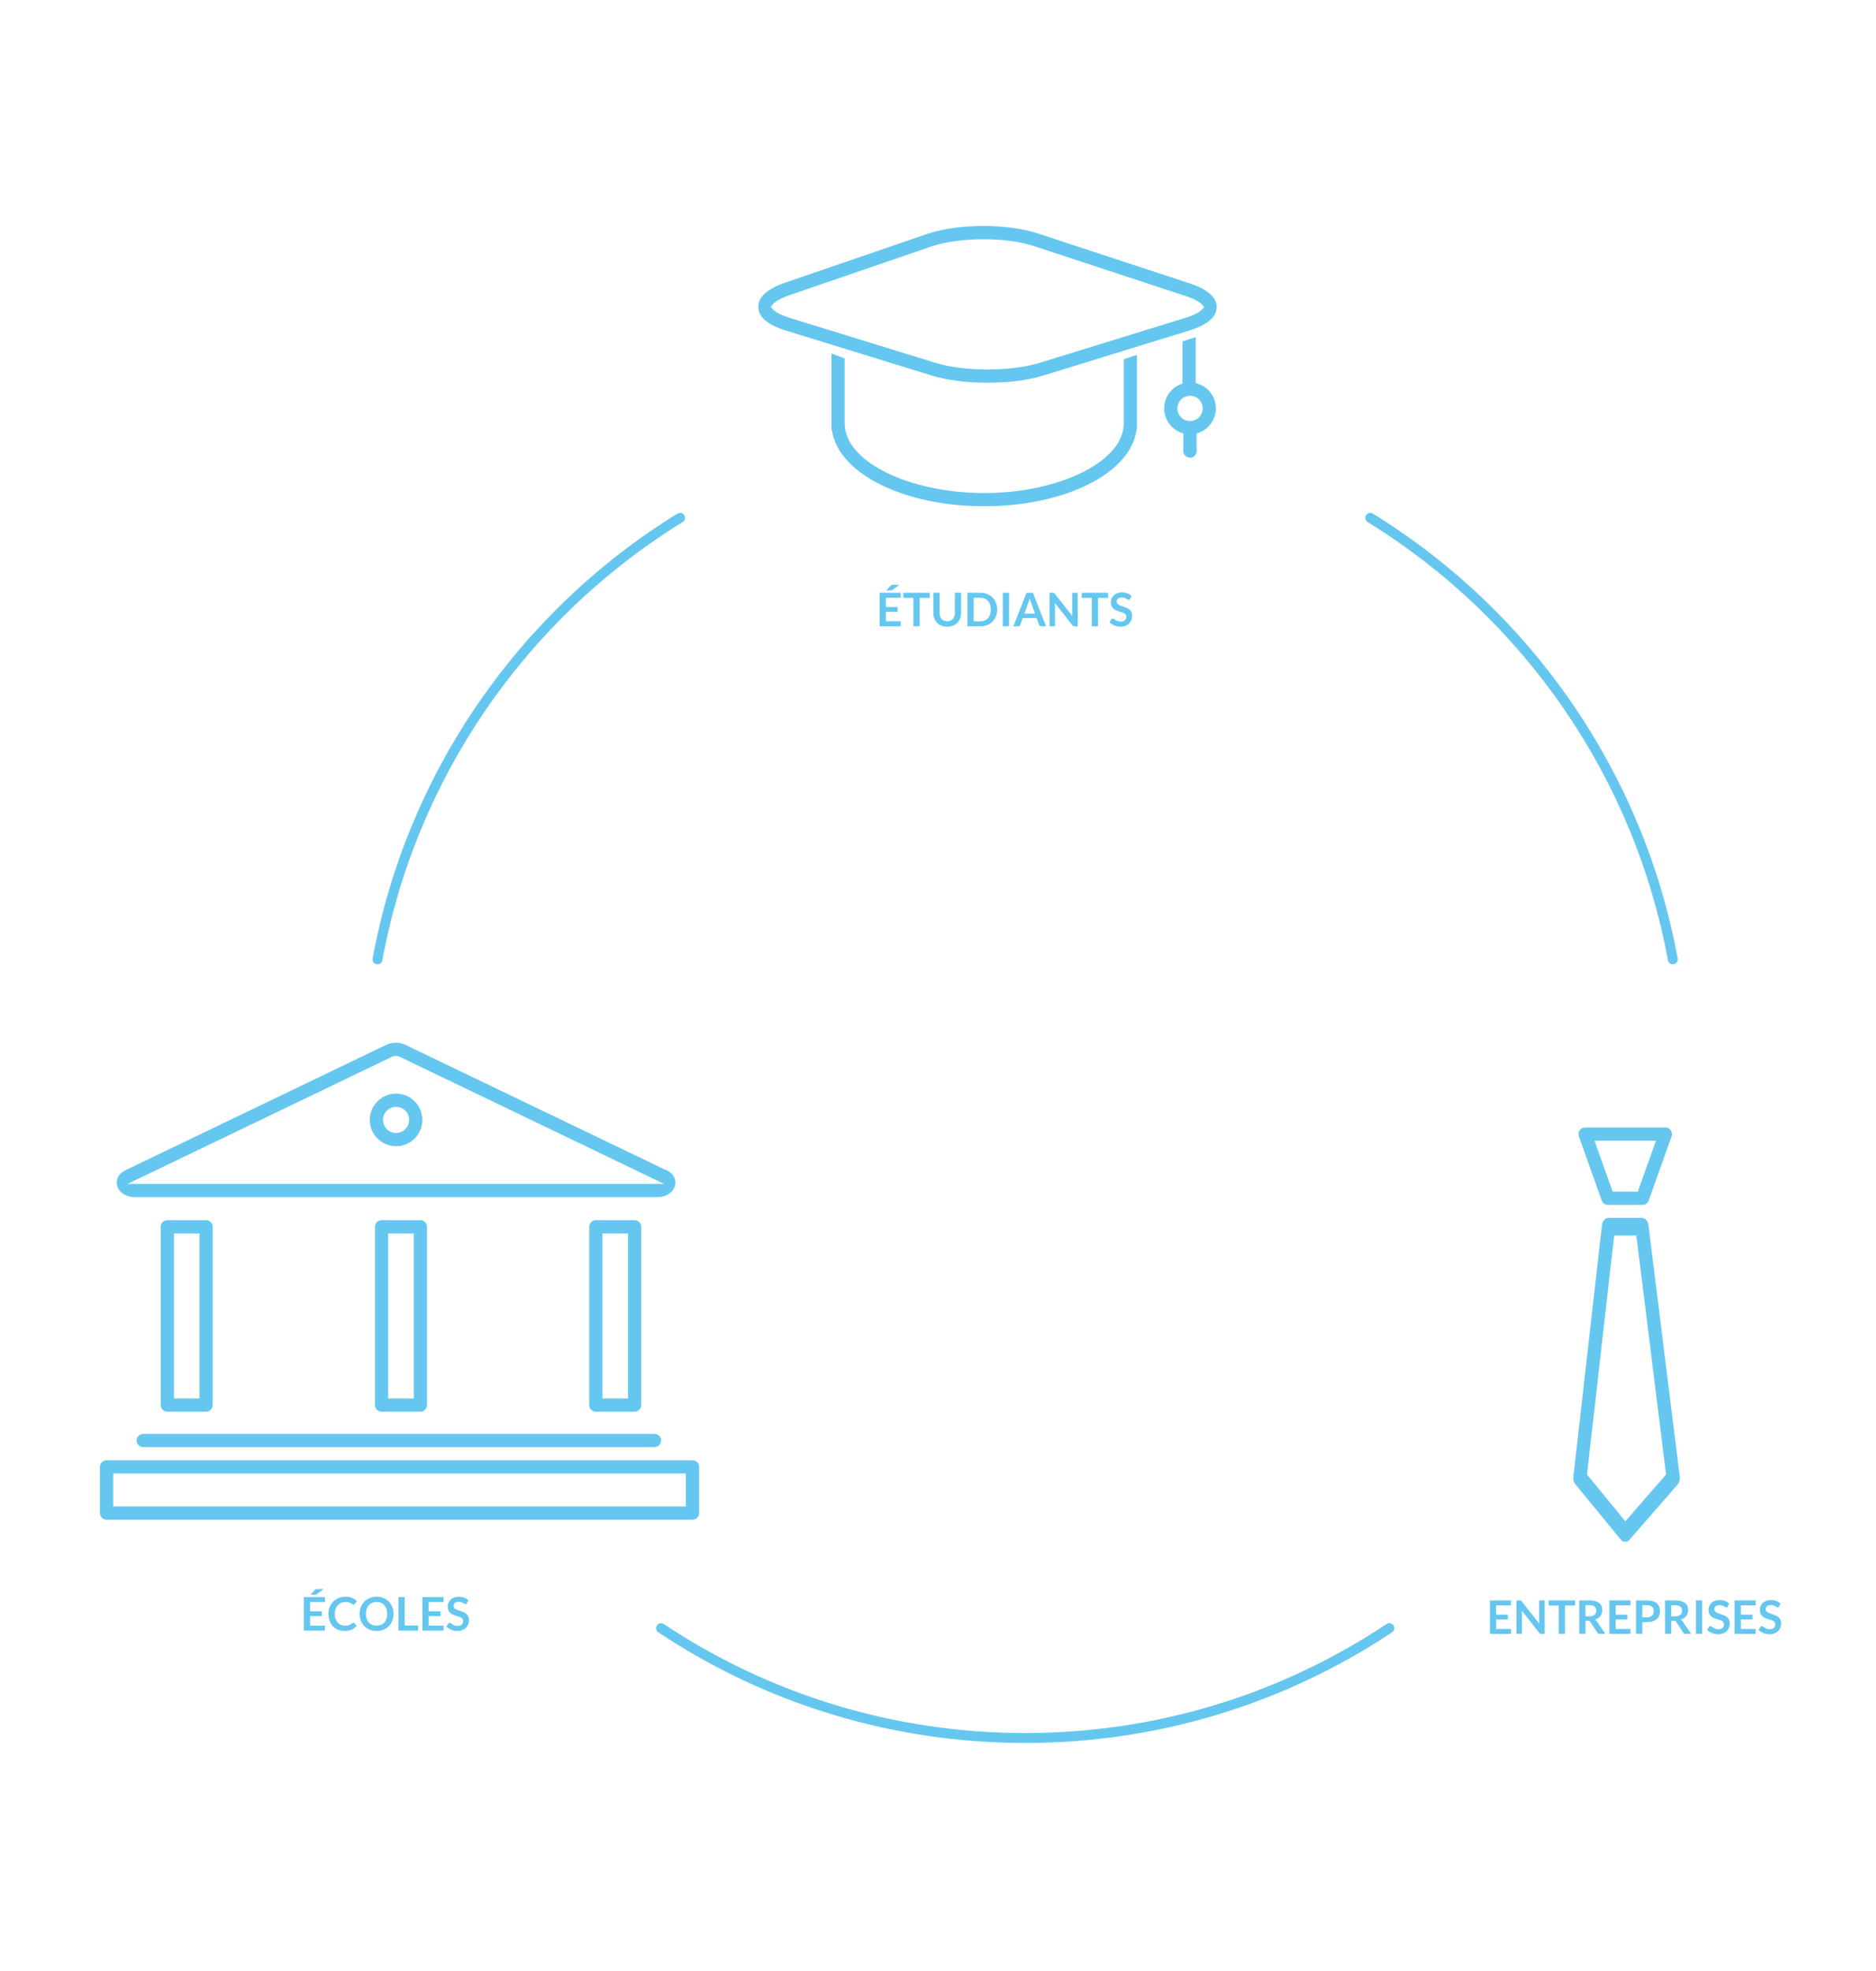 <?xml version="1.0" encoding="utf-8"?>
<!-- Generator: Adobe Illustrator 16.0.0, SVG Export Plug-In . SVG Version: 6.00 Build 0)  -->
<!DOCTYPE svg PUBLIC "-//W3C//DTD SVG 1.1//EN" "http://www.w3.org/Graphics/SVG/1.1/DTD/svg11.dtd">
<svg version="1.1" id="Calque_1" xmlns="http://www.w3.org/2000/svg" xmlns:xlink="http://www.w3.org/1999/xlink" x="0px" y="0px"
	 width="566.93px" height="595.28px" viewBox="0 0 566.93 595.28" enable-background="new 0 0 566.93 595.28" xml:space="preserve">
<path fill="#65C7EF" d="M200.762,353.147l-0.124-0.05l-78.194-37.573c-0.843-0.402-1.818-0.616-2.817-0.616
	c-0.999,0-1.977,0.215-2.829,0.62L37.896,353.44c-2.256,1.087-3.186,3.263-2.259,5.291c0.786,1.715,2.782,2.823,5.083,2.823h157.947
	c3.043,0,5.427-1.919,5.427-4.369C204.094,355.363,202.817,353.816,200.762,353.147z M38.57,357.555l79.955-38.418
	c0.388-0.184,0.814-0.222,1.105-0.222c0.29,0,0.713,0.038,1.087,0.218l79.962,38.422H38.57z"/>
<path fill="#65C7EF" d="M62.283,368.52H50.564c-1.103,0-2,0.897-2,2v53.828c0,1.103,0.897,2,2,2h11.719c1.103,0,2-0.897,2-2V370.52
	C64.283,369.417,63.386,368.52,62.283,368.52z M60.283,422.348h-7.719V372.52h7.719V422.348z"/>
<path fill="#65C7EF" d="M191.783,368.52h-11.719c-1.103,0-2,0.897-2,2v53.828c0,1.103,0.897,2,2,2h11.719c1.103,0,2-0.897,2-2
	V370.52C193.783,369.417,192.886,368.52,191.783,368.52z M189.783,422.348h-7.719V372.52h7.719V422.348z"/>
<path fill="#65C7EF" d="M127.033,368.52h-11.719c-1.103,0-2,0.897-2,2v53.828c0,1.103,0.897,2,2,2h11.719c1.103,0,2-0.897,2-2
	V370.52C129.033,369.417,128.136,368.52,127.033,368.52z M125.033,422.348h-7.719V372.52h7.719V422.348z"/>
<path fill="#65C7EF" d="M209.283,441.02H32.194c-1.103,0-2,0.897-2,2v13.953c0,1.103,0.897,2,2,2h177.089c1.103,0,2-0.897,2-2
	V443.02C211.283,441.917,210.386,441.02,209.283,441.02z M207.283,454.973H34.194v-9.953h173.089V454.973z"/>
<path fill="#65C7EF" d="M197.783,433.066h-154.5c-1.103,0-2,0.897-2,2s0.897,2,2,2h154.5c1.103,0,2-0.897,2-2
	S198.886,433.066,197.783,433.066z"/>
<path fill="#65C7EF" d="M119.694,330.287c-4.381,0-7.945,3.564-7.945,7.945s3.564,7.945,7.945,7.945s7.945-3.564,7.945-7.945
	S124.075,330.287,119.694,330.287z M119.694,342.178c-2.175,0-3.945-1.77-3.945-3.945s1.77-3.945,3.945-3.945
	s3.945,1.77,3.945,3.945S121.87,342.178,119.694,342.178z"/>
<path fill="#65C7EF" d="M309.806,526.408c-39.654,0-77.994-11.557-110.875-33.421c-0.69-0.459-0.877-1.39-0.418-2.079
	c0.459-0.689,1.391-0.877,2.08-0.419c32.388,21.536,70.154,32.919,109.214,32.919c39.063,0,76.83-11.385,109.219-32.923
	c0.69-0.458,1.621-0.271,2.08,0.418c0.459,0.69,0.271,1.621-0.418,2.08C387.804,514.851,349.462,526.408,309.806,526.408z"/>
<path fill="#65C7EF" d="M505.522,291.234c-0.71,0-1.341-0.506-1.474-1.229c-10.052-54.743-43.122-102.975-90.732-132.33
	c-0.705-0.435-0.925-1.359-0.489-2.064c0.435-0.706,1.36-0.923,2.063-0.49c48.332,29.8,81.904,78.766,92.109,134.342
	c0.149,0.815-0.39,1.597-1.205,1.746C505.704,291.226,505.612,291.234,505.522,291.234z"/>
<path fill="#65C7EF" d="M114.088,291.237c-0.09,0-0.181-0.008-0.273-0.025c-0.815-0.149-1.354-0.931-1.204-1.746
	c10.207-55.578,43.78-104.546,92.112-134.347c0.705-0.436,1.629-0.215,2.064,0.49c0.435,0.705,0.215,1.629-0.49,2.064
	c-47.61,29.356-80.682,77.59-90.736,132.335C115.428,290.731,114.797,291.237,114.088,291.237z"/>
<path fill="#65C7EF" d="M504.909,341.362c-0.374-0.53-0.985-0.848-1.635-0.848H479.02c-0.649,0-1.261,0.316-1.635,0.848
	c-0.374,0.53-0.467,1.213-0.249,1.825l6.91,19.38c0.283,0.794,1.041,1.328,1.884,1.328h10.43c0.843,0,1.6-0.533,1.883-1.328
	l6.916-19.381C505.376,342.575,505.283,341.894,504.909,341.362z M494.949,359.896h-7.609l-5.483-15.381h18.581L494.949,359.896z"/>
<path fill="#65C7EF" d="M475.481,445.951c-0.099,0.872,0.139,1.755,0.636,2.361l13.686,16.667c0.729,0.887,1.897,0.91,2.641,0.054
	l14.496-16.638c0.537-0.616,0.79-1.532,0.676-2.45l-9.438-75.896c-0.159-1.278-1.007-2.242-1.974-2.242h-10.118
	c-0.979,0-1.83,0.979-1.979,2.279L475.481,445.951z M487.804,373.15h6.705l0.108,0.877l8.869,71.312l-12.301,14.115l-11.589-14.113
	L487.804,373.15z"/>
<g>
	<path fill="#65C7EF" d="M272.205,179.034v1.498h-4.487v2.807h3.535v1.449h-3.535v2.863h4.487v1.505h-6.384v-10.122H272.205z
		 M271.806,176.619l-2.072,1.512c-0.051,0.038-0.099,0.068-0.144,0.092c-0.044,0.023-0.088,0.042-0.133,0.056
		c-0.044,0.014-0.091,0.023-0.14,0.028c-0.049,0.004-0.106,0.007-0.172,0.007h-1.357l1.372-1.414
		c0.056-0.057,0.108-0.103,0.157-0.141c0.049-0.037,0.099-0.066,0.15-0.087c0.052-0.021,0.109-0.035,0.175-0.042
		s0.145-0.011,0.238-0.011H271.806z"/>
	<path fill="#65C7EF" d="M280.969,179.034v1.547h-3.045v8.575h-1.884v-8.575h-3.059v-1.547H280.969z"/>
	<path fill="#65C7EF" d="M286.239,187.637c0.364,0,0.689-0.062,0.977-0.183s0.53-0.291,0.729-0.511s0.35-0.485,0.455-0.798
		c0.104-0.312,0.157-0.663,0.157-1.05v-6.062h1.883v6.062c0,0.602-0.097,1.158-0.29,1.669c-0.194,0.511-0.473,0.952-0.837,1.323
		s-0.805,0.66-1.323,0.868c-0.518,0.207-1.102,0.312-1.75,0.312s-1.231-0.104-1.75-0.312c-0.518-0.208-0.958-0.497-1.319-0.868
		s-0.64-0.812-0.833-1.323s-0.29-1.067-0.29-1.669v-6.062h1.883v6.055c0,0.388,0.053,0.737,0.157,1.051
		c0.105,0.312,0.256,0.579,0.451,0.801c0.196,0.222,0.438,0.394,0.725,0.515S285.876,187.637,286.239,187.637z"/>
	<path fill="#65C7EF" d="M301.346,184.095c0,0.741-0.123,1.423-0.371,2.044c-0.247,0.62-0.595,1.154-1.043,1.603
		c-0.447,0.448-0.986,0.796-1.617,1.043c-0.63,0.247-1.327,0.371-2.093,0.371h-3.863v-10.122h3.863c0.766,0,1.463,0.125,2.093,0.375
		c0.631,0.249,1.17,0.597,1.617,1.043c0.448,0.445,0.796,0.979,1.043,1.599C301.223,182.671,301.346,183.353,301.346,184.095z
		 M299.421,184.095c0-0.556-0.074-1.054-0.224-1.495c-0.149-0.44-0.362-0.814-0.638-1.12s-0.609-0.54-1.004-0.703
		s-0.839-0.245-1.334-0.245h-1.967v7.126h1.967c0.495,0,0.939-0.082,1.334-0.245s0.729-0.397,1.004-0.703s0.488-0.68,0.638-1.12
		C299.347,185.148,299.421,184.65,299.421,184.095z"/>
	<path fill="#65C7EF" d="M304.943,189.156h-1.89v-10.122h1.89V189.156z"/>
	<path fill="#65C7EF" d="M316.115,189.156h-1.456c-0.163,0-0.298-0.041-0.402-0.122c-0.105-0.082-0.181-0.184-0.228-0.305
		l-0.756-2.065h-4.193l-0.756,2.065c-0.037,0.107-0.11,0.205-0.221,0.294c-0.109,0.089-0.243,0.133-0.402,0.133h-1.463l3.976-10.122
		h1.926L316.115,189.156z M309.563,185.333h3.227l-1.231-3.367c-0.057-0.148-0.118-0.325-0.186-0.528
		c-0.068-0.203-0.135-0.423-0.2-0.661c-0.065,0.238-0.129,0.46-0.192,0.665c-0.062,0.205-0.125,0.385-0.186,0.539L309.563,185.333z"
		/>
	<path fill="#65C7EF" d="M318.354,179.044c0.057,0.007,0.106,0.021,0.15,0.042c0.045,0.021,0.088,0.051,0.13,0.091
		s0.089,0.092,0.14,0.157l5.313,6.77c-0.019-0.163-0.031-0.323-0.039-0.479c-0.007-0.156-0.01-0.303-0.01-0.438v-6.153h1.658v10.122
		h-0.973c-0.149,0-0.272-0.023-0.371-0.07c-0.098-0.046-0.193-0.13-0.287-0.252l-5.292-6.741c0.015,0.149,0.024,0.298,0.032,0.445
		c0.007,0.146,0.01,0.281,0.01,0.402v6.216h-1.658v-10.122h0.986C318.229,179.034,318.299,179.038,318.354,179.044z"/>
	<path fill="#65C7EF" d="M334.875,179.034v1.547h-3.045v8.575h-1.884v-8.575h-3.059v-1.547H334.875z"/>
	<path fill="#65C7EF" d="M341.497,180.875c-0.052,0.103-0.111,0.175-0.179,0.217s-0.148,0.063-0.241,0.063
		c-0.094,0-0.199-0.036-0.315-0.108s-0.254-0.153-0.413-0.241c-0.158-0.089-0.344-0.17-0.557-0.242
		c-0.212-0.072-0.463-0.108-0.752-0.108c-0.262,0-0.489,0.031-0.683,0.095c-0.193,0.062-0.357,0.15-0.49,0.263
		c-0.133,0.111-0.232,0.246-0.298,0.402c-0.064,0.156-0.098,0.328-0.098,0.515c0,0.237,0.066,0.437,0.199,0.595
		c0.134,0.159,0.31,0.294,0.529,0.406c0.219,0.111,0.469,0.212,0.749,0.301c0.279,0.089,0.565,0.184,0.857,0.283
		c0.291,0.101,0.577,0.218,0.857,0.351c0.279,0.133,0.529,0.301,0.749,0.504c0.219,0.203,0.396,0.451,0.528,0.745
		s0.199,0.651,0.199,1.071c0,0.457-0.078,0.886-0.234,1.284c-0.156,0.399-0.385,0.747-0.686,1.043
		c-0.302,0.297-0.669,0.53-1.103,0.7c-0.435,0.17-0.932,0.256-1.491,0.256c-0.322,0-0.64-0.032-0.952-0.095
		c-0.312-0.063-0.612-0.153-0.899-0.27s-0.556-0.257-0.805-0.42c-0.25-0.163-0.473-0.346-0.669-0.546l0.546-0.903
		c0.052-0.065,0.113-0.12,0.186-0.164c0.072-0.045,0.153-0.066,0.241-0.066c0.117,0,0.243,0.048,0.378,0.143
		c0.136,0.096,0.296,0.202,0.479,0.319c0.185,0.116,0.401,0.223,0.651,0.318s0.55,0.144,0.899,0.144
		c0.537,0,0.952-0.127,1.246-0.382c0.294-0.254,0.441-0.619,0.441-1.096c0-0.266-0.066-0.482-0.2-0.65
		c-0.133-0.168-0.309-0.31-0.528-0.424c-0.219-0.114-0.469-0.211-0.749-0.29c-0.279-0.08-0.564-0.166-0.854-0.26
		c-0.29-0.093-0.574-0.205-0.854-0.336c-0.279-0.13-0.529-0.301-0.749-0.511c-0.219-0.21-0.396-0.473-0.528-0.787
		c-0.133-0.315-0.199-0.704-0.199-1.166c0-0.368,0.073-0.728,0.221-1.078c0.146-0.35,0.361-0.66,0.644-0.931
		s0.629-0.487,1.039-0.651c0.411-0.163,0.88-0.245,1.407-0.245c0.598,0,1.148,0.094,1.652,0.28s0.934,0.448,1.288,0.784
		L341.497,180.875z"/>
</g>
<g>
	<path fill="#65C7EF" d="M98.207,482.352v1.498H93.72v2.807h3.535v1.449H93.72v2.863h4.487v1.506h-6.384v-10.123H98.207z
		 M97.808,479.938l-2.072,1.512c-0.051,0.037-0.099,0.068-0.144,0.092c-0.044,0.023-0.088,0.041-0.133,0.055
		c-0.044,0.014-0.091,0.023-0.14,0.029c-0.049,0.004-0.106,0.006-0.172,0.006H93.79l1.372-1.414
		c0.056-0.057,0.108-0.102,0.157-0.141c0.049-0.037,0.099-0.066,0.15-0.086c0.052-0.021,0.109-0.035,0.175-0.043
		c0.065-0.006,0.145-0.01,0.238-0.01H97.808z"/>
	<path fill="#65C7EF" d="M106.796,490.088c0.103,0,0.19,0.039,0.266,0.119l0.742,0.805c-0.411,0.508-0.916,0.898-1.516,1.168
		c-0.6,0.271-1.319,0.406-2.159,0.406c-0.752,0-1.428-0.129-2.027-0.385s-1.111-0.613-1.536-1.07
		c-0.425-0.459-0.75-1.004-0.977-1.639s-0.34-1.328-0.34-2.078c0-0.762,0.126-1.459,0.378-2.09c0.253-0.633,0.607-1.178,1.064-1.635
		s1.005-0.812,1.642-1.068c0.637-0.254,1.341-0.381,2.11-0.381c0.751,0,1.408,0.119,1.971,0.361c0.562,0.24,1.044,0.559,1.445,0.955
		l-0.63,0.875c-0.037,0.055-0.085,0.104-0.144,0.146s-0.139,0.062-0.241,0.062c-0.107,0-0.218-0.041-0.329-0.125
		c-0.112-0.084-0.255-0.176-0.427-0.273c-0.173-0.098-0.392-0.189-0.655-0.273s-0.599-0.125-1.004-0.125
		c-0.477,0-0.914,0.082-1.312,0.248c-0.399,0.166-0.742,0.402-1.029,0.711c-0.287,0.307-0.511,0.682-0.672,1.123
		s-0.241,0.938-0.241,1.488c0,0.568,0.08,1.074,0.241,1.518s0.379,0.816,0.654,1.121c0.275,0.303,0.6,0.535,0.973,0.695
		c0.374,0.162,0.775,0.242,1.204,0.242c0.257,0,0.489-0.014,0.697-0.043c0.207-0.027,0.398-0.072,0.573-0.133
		c0.176-0.061,0.341-0.139,0.497-0.234s0.312-0.213,0.466-0.354c0.047-0.041,0.096-0.076,0.146-0.102
		C106.679,490.1,106.734,490.088,106.796,490.088z"/>
	<path fill="#65C7EF" d="M118.934,487.414c0,0.74-0.124,1.428-0.371,2.061c-0.248,0.633-0.596,1.18-1.043,1.641
		c-0.448,0.463-0.987,0.824-1.617,1.082c-0.63,0.26-1.328,0.389-2.093,0.389c-0.766,0-1.465-0.129-2.097-0.389
		c-0.633-0.258-1.174-0.619-1.624-1.082c-0.45-0.461-0.8-1.008-1.047-1.641s-0.371-1.32-0.371-2.061c0-0.742,0.124-1.43,0.371-2.062
		s0.597-1.18,1.047-1.641c0.45-0.463,0.991-0.824,1.624-1.082c0.632-0.26,1.331-0.389,2.097-0.389c0.765,0,1.463,0.131,2.093,0.393
		c0.63,0.26,1.169,0.621,1.617,1.08c0.447,0.461,0.795,1.006,1.043,1.639C118.81,485.984,118.934,486.672,118.934,487.414z
		 M117.001,487.414c0-0.557-0.073-1.055-0.221-1.496c-0.146-0.439-0.357-0.814-0.633-1.123s-0.61-0.543-1.005-0.707
		c-0.395-0.162-0.839-0.244-1.333-0.244c-0.495,0-0.94,0.082-1.338,0.244c-0.396,0.164-0.733,0.398-1.011,0.707
		c-0.278,0.309-0.491,0.684-0.641,1.123c-0.149,0.441-0.225,0.939-0.225,1.496c0,0.555,0.075,1.053,0.225,1.494
		c0.149,0.439,0.362,0.814,0.641,1.119c0.277,0.307,0.614,0.541,1.011,0.703c0.397,0.164,0.843,0.246,1.338,0.246
		c0.494,0,0.938-0.082,1.333-0.246c0.395-0.162,0.729-0.396,1.005-0.703c0.275-0.305,0.486-0.68,0.633-1.119
		C116.928,488.467,117.001,487.969,117.001,487.414z"/>
	<path fill="#65C7EF" d="M122.301,490.92h4.053v1.555h-5.936v-10.123h1.883V490.92z"/>
	<path fill="#65C7EF" d="M134.04,482.352v1.498h-4.487v2.807h3.535v1.449h-3.535v2.863h4.487v1.506h-6.384v-10.123H134.04z"/>
	<path fill="#65C7EF" d="M141.096,484.193c-0.052,0.102-0.111,0.174-0.179,0.217c-0.067,0.041-0.148,0.062-0.241,0.062
		c-0.094,0-0.199-0.035-0.315-0.107s-0.254-0.154-0.413-0.242c-0.158-0.088-0.344-0.17-0.557-0.242
		c-0.212-0.072-0.463-0.107-0.752-0.107c-0.262,0-0.489,0.031-0.683,0.094s-0.357,0.15-0.49,0.264
		c-0.133,0.111-0.232,0.246-0.298,0.402c-0.064,0.156-0.098,0.328-0.098,0.514c0,0.238,0.066,0.438,0.199,0.596
		c0.134,0.158,0.31,0.293,0.529,0.406c0.219,0.111,0.469,0.211,0.749,0.301c0.279,0.088,0.565,0.184,0.857,0.283
		c0.291,0.1,0.577,0.217,0.857,0.35c0.279,0.133,0.529,0.301,0.749,0.504c0.219,0.203,0.396,0.451,0.528,0.746
		c0.133,0.293,0.199,0.65,0.199,1.07c0,0.457-0.078,0.887-0.234,1.285s-0.385,0.746-0.686,1.043
		c-0.302,0.297-0.669,0.529-1.103,0.699c-0.435,0.17-0.932,0.256-1.491,0.256c-0.322,0-0.64-0.031-0.952-0.094
		c-0.312-0.064-0.612-0.154-0.899-0.27c-0.287-0.117-0.556-0.258-0.805-0.42c-0.25-0.164-0.473-0.346-0.669-0.547l0.546-0.902
		c0.052-0.066,0.113-0.121,0.186-0.164c0.072-0.045,0.153-0.066,0.241-0.066c0.117,0,0.243,0.047,0.378,0.143
		c0.136,0.096,0.296,0.201,0.479,0.318c0.185,0.117,0.401,0.223,0.651,0.318s0.55,0.145,0.899,0.145
		c0.537,0,0.952-0.127,1.246-0.383c0.294-0.254,0.441-0.619,0.441-1.096c0-0.266-0.066-0.482-0.2-0.65
		c-0.133-0.168-0.309-0.309-0.528-0.424c-0.219-0.113-0.469-0.211-0.749-0.289c-0.279-0.08-0.564-0.166-0.854-0.26
		c-0.29-0.094-0.574-0.205-0.854-0.336c-0.279-0.131-0.529-0.301-0.749-0.512c-0.219-0.209-0.396-0.473-0.528-0.787
		s-0.199-0.703-0.199-1.166c0-0.367,0.073-0.727,0.221-1.078c0.146-0.35,0.361-0.66,0.644-0.93c0.282-0.271,0.629-0.488,1.039-0.652
		c0.411-0.162,0.88-0.244,1.407-0.244c0.598,0,1.148,0.094,1.652,0.279c0.504,0.188,0.934,0.449,1.288,0.785L141.096,484.193z"/>
</g>
<g>
	<path fill="#65C7EF" d="M456.634,483.352v1.498h-4.487v2.807h3.535v1.449h-3.535v2.863h4.487v1.506h-6.384v-10.123H456.634z"/>
	<path fill="#65C7EF" d="M459.461,483.363c0.057,0.006,0.106,0.02,0.15,0.041c0.045,0.021,0.088,0.051,0.13,0.092
		c0.042,0.039,0.089,0.092,0.14,0.156l5.313,6.77c-0.019-0.162-0.031-0.322-0.039-0.479c-0.007-0.156-0.01-0.303-0.01-0.438v-6.154
		h1.658v10.123h-0.973c-0.149,0-0.272-0.023-0.371-0.07c-0.098-0.047-0.193-0.131-0.287-0.252l-5.292-6.742
		c0.015,0.15,0.024,0.299,0.032,0.445c0.007,0.146,0.01,0.281,0.01,0.402v6.217h-1.658v-10.123h0.986
		C459.335,483.352,459.405,483.355,459.461,483.363z"/>
	<path fill="#65C7EF" d="M475.981,483.352v1.547h-3.045v8.576h-1.884v-8.576h-3.059v-1.547H475.981z"/>
	<path fill="#65C7EF" d="M479.124,489.52v3.955h-1.883v-10.123h3.087c0.69,0,1.282,0.072,1.774,0.215s0.896,0.342,1.211,0.598
		c0.315,0.256,0.546,0.564,0.693,0.92c0.146,0.357,0.221,0.75,0.221,1.18c0,0.342-0.051,0.664-0.15,0.967
		c-0.101,0.303-0.245,0.578-0.435,0.826c-0.188,0.246-0.422,0.465-0.7,0.65c-0.277,0.188-0.594,0.336-0.948,0.447
		c0.238,0.137,0.443,0.33,0.616,0.582l2.534,3.738h-1.694c-0.163,0-0.302-0.033-0.416-0.098c-0.115-0.066-0.212-0.16-0.291-0.281
		l-2.128-3.24c-0.079-0.121-0.167-0.207-0.263-0.26c-0.096-0.051-0.236-0.076-0.423-0.076H479.124z M479.124,488.168h1.176
		c0.355,0,0.664-0.045,0.928-0.133s0.48-0.211,0.651-0.367c0.17-0.156,0.297-0.342,0.381-0.557c0.085-0.215,0.127-0.451,0.127-0.707
		c0-0.514-0.17-0.908-0.508-1.184c-0.339-0.275-0.855-0.412-1.551-0.412h-1.204V488.168z"/>
	<path fill="#65C7EF" d="M492.732,483.352v1.498h-4.487v2.807h3.535v1.449h-3.535v2.863h4.487v1.506h-6.384v-10.123H492.732z"/>
	<path fill="#65C7EF" d="M496.309,489.91v3.564h-1.883v-10.123h3.297c0.677,0,1.263,0.08,1.757,0.238
		c0.495,0.158,0.903,0.381,1.226,0.666c0.321,0.283,0.56,0.625,0.714,1.021s0.23,0.83,0.23,1.303c0,0.488-0.081,0.938-0.244,1.346
		c-0.164,0.41-0.409,0.76-0.735,1.055c-0.327,0.293-0.735,0.521-1.226,0.686c-0.489,0.164-1.063,0.244-1.722,0.244H496.309z
		 M496.309,488.441h1.414c0.346,0,0.646-0.043,0.903-0.129c0.257-0.088,0.469-0.211,0.637-0.371
		c0.168-0.162,0.294-0.357,0.378-0.588c0.084-0.232,0.126-0.49,0.126-0.773c0-0.271-0.042-0.516-0.126-0.736
		c-0.084-0.219-0.21-0.406-0.378-0.561c-0.168-0.152-0.38-0.271-0.637-0.354c-0.257-0.08-0.558-0.121-0.903-0.121h-1.414V488.441z"
		/>
	<path fill="#65C7EF" d="M505.059,489.52v3.955h-1.883v-10.123h3.087c0.69,0,1.282,0.072,1.774,0.215s0.896,0.342,1.211,0.598
		c0.315,0.256,0.546,0.564,0.693,0.92c0.146,0.357,0.221,0.75,0.221,1.18c0,0.342-0.051,0.664-0.15,0.967
		c-0.101,0.303-0.245,0.578-0.435,0.826c-0.188,0.246-0.422,0.465-0.7,0.65c-0.277,0.188-0.594,0.336-0.948,0.447
		c0.238,0.137,0.443,0.33,0.616,0.582l2.534,3.738h-1.694c-0.163,0-0.302-0.033-0.416-0.098c-0.115-0.066-0.212-0.16-0.291-0.281
		l-2.128-3.24c-0.079-0.121-0.167-0.207-0.263-0.26c-0.096-0.051-0.236-0.076-0.423-0.076H505.059z M505.059,488.168h1.176
		c0.355,0,0.664-0.045,0.928-0.133s0.48-0.211,0.651-0.367c0.17-0.156,0.297-0.342,0.381-0.557c0.085-0.215,0.127-0.451,0.127-0.707
		c0-0.514-0.17-0.908-0.508-1.184c-0.339-0.275-0.855-0.412-1.551-0.412h-1.204V488.168z"/>
	<path fill="#65C7EF" d="M514.403,493.475h-1.89v-10.123h1.89V493.475z"/>
	<path fill="#65C7EF" d="M522.104,485.193c-0.052,0.102-0.111,0.174-0.179,0.217c-0.067,0.041-0.148,0.062-0.241,0.062
		c-0.094,0-0.199-0.035-0.315-0.107s-0.254-0.154-0.413-0.242c-0.158-0.088-0.344-0.17-0.557-0.242
		c-0.212-0.072-0.463-0.107-0.752-0.107c-0.262,0-0.489,0.031-0.683,0.094s-0.357,0.15-0.49,0.264
		c-0.133,0.111-0.232,0.246-0.298,0.402c-0.064,0.156-0.098,0.328-0.098,0.514c0,0.238,0.066,0.438,0.199,0.596
		c0.134,0.158,0.31,0.293,0.529,0.406c0.219,0.111,0.469,0.211,0.749,0.301c0.279,0.088,0.565,0.184,0.857,0.283
		c0.291,0.1,0.577,0.217,0.857,0.35c0.279,0.133,0.529,0.301,0.749,0.504c0.219,0.203,0.396,0.451,0.528,0.746
		c0.133,0.293,0.199,0.65,0.199,1.07c0,0.457-0.078,0.887-0.234,1.285s-0.385,0.746-0.686,1.043
		c-0.302,0.297-0.669,0.529-1.103,0.699c-0.435,0.17-0.932,0.256-1.491,0.256c-0.322,0-0.64-0.031-0.952-0.094
		c-0.312-0.064-0.612-0.154-0.899-0.27c-0.287-0.117-0.556-0.258-0.805-0.42c-0.25-0.164-0.473-0.346-0.669-0.547l0.546-0.902
		c0.052-0.066,0.113-0.121,0.186-0.164c0.072-0.045,0.153-0.066,0.241-0.066c0.117,0,0.243,0.047,0.378,0.143
		c0.136,0.096,0.296,0.201,0.479,0.318c0.185,0.117,0.401,0.223,0.651,0.318s0.55,0.145,0.899,0.145
		c0.537,0,0.952-0.127,1.246-0.383c0.294-0.254,0.441-0.619,0.441-1.096c0-0.266-0.066-0.482-0.2-0.65
		c-0.133-0.168-0.309-0.309-0.528-0.424c-0.219-0.113-0.469-0.211-0.749-0.289c-0.279-0.08-0.564-0.166-0.854-0.26
		c-0.29-0.094-0.574-0.205-0.854-0.336c-0.279-0.131-0.529-0.301-0.749-0.512c-0.219-0.209-0.396-0.473-0.528-0.787
		s-0.199-0.703-0.199-1.166c0-0.367,0.073-0.727,0.221-1.078c0.146-0.35,0.361-0.66,0.644-0.93c0.282-0.271,0.629-0.488,1.039-0.652
		c0.411-0.162,0.88-0.244,1.407-0.244c0.598,0,1.148,0.094,1.652,0.279c0.504,0.188,0.934,0.449,1.288,0.785L522.104,485.193z"/>
	<path fill="#65C7EF" d="M530.573,483.352v1.498h-4.487v2.807h3.535v1.449h-3.535v2.863h4.487v1.506h-6.384v-10.123H530.573z"/>
	<path fill="#65C7EF" d="M537.629,485.193c-0.052,0.102-0.111,0.174-0.179,0.217c-0.067,0.041-0.148,0.062-0.241,0.062
		c-0.094,0-0.199-0.035-0.315-0.107s-0.254-0.154-0.413-0.242c-0.158-0.088-0.344-0.17-0.557-0.242
		c-0.212-0.072-0.463-0.107-0.752-0.107c-0.262,0-0.489,0.031-0.683,0.094s-0.357,0.15-0.49,0.264
		c-0.133,0.111-0.232,0.246-0.298,0.402c-0.064,0.156-0.098,0.328-0.098,0.514c0,0.238,0.066,0.438,0.199,0.596
		c0.134,0.158,0.31,0.293,0.529,0.406c0.219,0.111,0.469,0.211,0.749,0.301c0.279,0.088,0.565,0.184,0.857,0.283
		c0.291,0.1,0.577,0.217,0.857,0.35c0.279,0.133,0.529,0.301,0.749,0.504c0.219,0.203,0.396,0.451,0.528,0.746
		c0.133,0.293,0.199,0.65,0.199,1.07c0,0.457-0.078,0.887-0.234,1.285s-0.385,0.746-0.686,1.043
		c-0.302,0.297-0.669,0.529-1.103,0.699c-0.435,0.17-0.932,0.256-1.491,0.256c-0.322,0-0.64-0.031-0.952-0.094
		c-0.312-0.064-0.612-0.154-0.899-0.27c-0.287-0.117-0.556-0.258-0.805-0.42c-0.25-0.164-0.473-0.346-0.669-0.547l0.546-0.902
		c0.052-0.066,0.113-0.121,0.186-0.164c0.072-0.045,0.153-0.066,0.241-0.066c0.117,0,0.243,0.047,0.378,0.143
		c0.136,0.096,0.296,0.201,0.479,0.318c0.185,0.117,0.401,0.223,0.651,0.318s0.55,0.145,0.899,0.145
		c0.537,0,0.952-0.127,1.246-0.383c0.294-0.254,0.441-0.619,0.441-1.096c0-0.266-0.066-0.482-0.2-0.65
		c-0.133-0.168-0.309-0.309-0.528-0.424c-0.219-0.113-0.469-0.211-0.749-0.289c-0.279-0.08-0.564-0.166-0.854-0.26
		c-0.29-0.094-0.574-0.205-0.854-0.336c-0.279-0.131-0.529-0.301-0.749-0.512c-0.219-0.209-0.396-0.473-0.528-0.787
		s-0.199-0.703-0.199-1.166c0-0.367,0.073-0.727,0.221-1.078c0.146-0.35,0.361-0.66,0.644-0.93c0.282-0.271,0.629-0.488,1.039-0.652
		c0.411-0.162,0.88-0.244,1.407-0.244c0.598,0,1.148,0.094,1.652,0.279c0.504,0.188,0.934,0.449,1.288,0.785L537.629,485.193z"/>
</g>
<path fill="#65C7EF" d="M343.476,129.926c0.082-0.221,0.123-0.454,0.123-0.692v-22.067l-4,1.322v19.415
	c0,11.383-19.311,21-42.167,21c-22.016,0-40.905-8.92-42.106-19.885c-0.04-0.371-0.061-0.746-0.061-1.115v-19.646l-4-1.504v22.479
	c0,0.239,0.042,0.472,0.123,0.694l0.05,0.191c2.041,12.99,21.813,22.785,45.994,22.785c24.187,0,43.96-9.796,45.994-22.787
	L343.476,129.926z"/>
<path fill="#65C7EF" d="M367.692,92.782c0.027-2.94-2.743-5.41-8.013-7.142l-46.127-15.162c-4.376-1.438-10.169-2.23-16.312-2.23
	c-6.493,0-12.604,0.87-17.206,2.449l-42.948,14.741c-5.24,1.798-7.984,4.32-7.938,7.295c0.047,2.974,2.87,5.408,8.164,7.041
	l44.275,13.652c4.509,1.39,10.491,2.156,16.843,2.156c6.352,0,12.333-0.766,16.841-2.156l44.276-13.652
	C364.85,98.139,367.666,95.721,367.692,92.782z M314.095,109.604c-4.077,1.257-9.786,1.978-15.663,1.978s-11.587-0.721-15.665-1.978
	l-44.275-13.652c-3.631-1.119-4.796-2.336-5.066-2.683l-0.465-0.596l0.446-0.61c0.259-0.355,1.384-1.608,4.979-2.842l42.948-14.741
	c4.134-1.419,9.932-2.232,15.908-2.232c5.73,0,11.08,0.721,15.063,2.03l46.127,15.162c3.201,1.052,4.452,2.106,4.913,2.641
	l0.572,0.664l-0.584,0.654c-0.469,0.526-1.737,1.557-4.962,2.552L314.095,109.604z"/>
<path fill="#65C7EF" d="M362.043,115.909l-0.69-0.225v-13.876l-4,1.299v12.73l-0.627,0.252c-2.986,1.201-4.916,4.048-4.916,7.253
	c0,3.271,2.074,6.222,5.162,7.345l0.658,0.239v5.323c0,1.103,0.897,2,2,2s2-0.897,2-2v-5.322l0.658-0.239
	c3.088-1.122,5.162-4.074,5.162-7.345C367.45,119.949,365.277,116.962,362.043,115.909z M359.631,127.165
	c-2.107,0-3.821-1.714-3.821-3.821c0-2.106,1.714-3.819,3.821-3.819c2.106,0,3.819,1.713,3.819,3.819
	C363.45,125.45,361.737,127.165,359.631,127.165z"/>
</svg>
